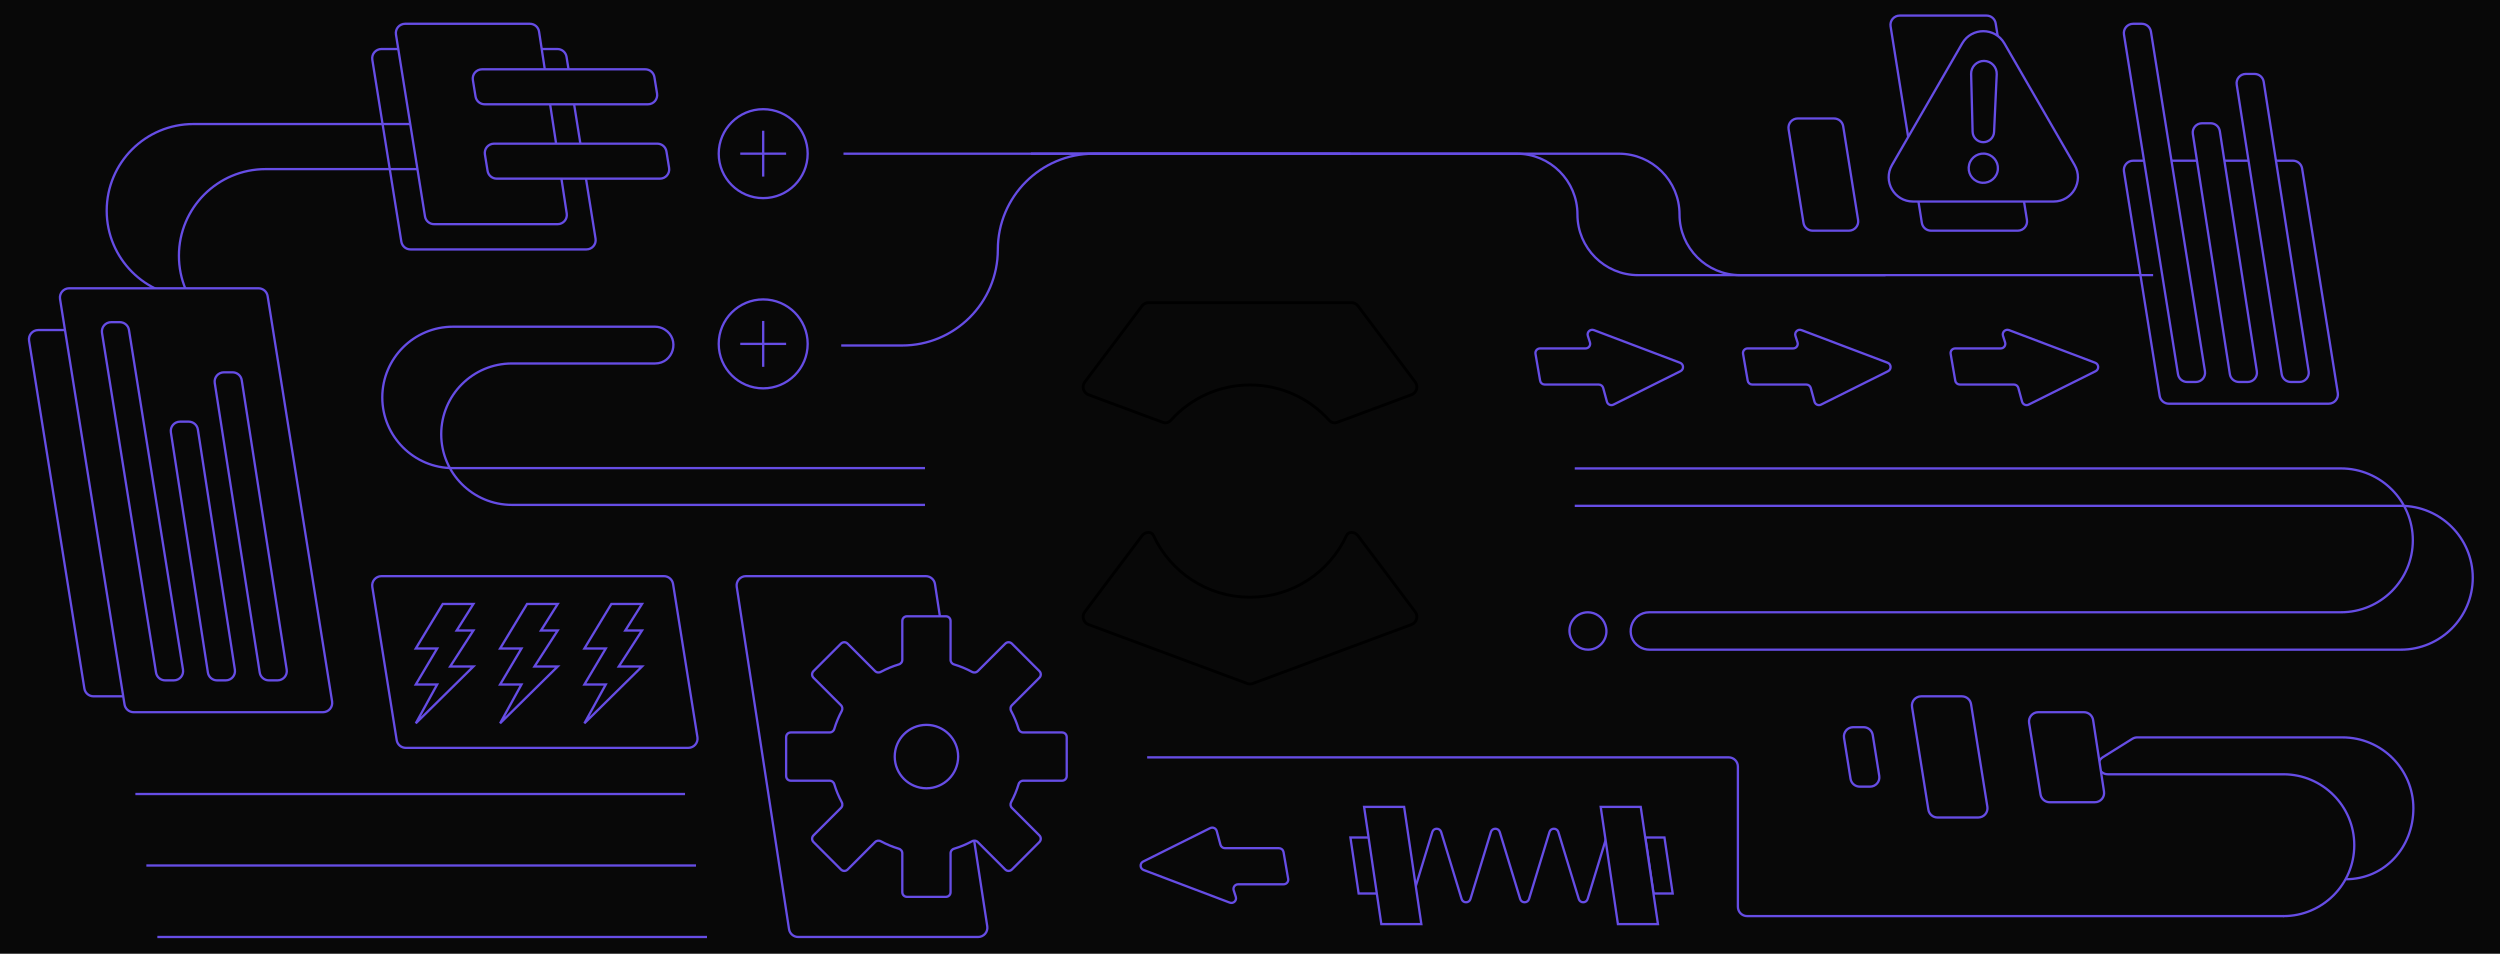 <svg width="860" height="329" viewBox="0 0 860 329" fill="none" xmlns="http://www.w3.org/2000/svg">
    <g clip-path="url(#clip0_365_2583)">
      <rect width="860" height="328.074" fill="#080808" />
      <path
        d="M10 117.222C9.692 115.288 11.187 113.537 13.145 113.537H68.529C70.095 113.537 71.429 114.675 71.675 116.222L90.701 235.849C91.009 237.783 89.514 239.534 87.556 239.534H32.172C30.606 239.534 29.272 238.396 29.026 236.85L10 117.222Z"
        stroke="#664DE5" stroke-width="0.796" />
      <path
        d="M650.359 9.044C650.051 7.11 651.546 5.359 653.504 5.359H683.367C684.933 5.359 686.267 6.497 686.513 8.043L697.268 75.667C697.576 77.602 696.081 79.353 694.123 79.353H664.26C662.694 79.353 661.36 78.214 661.114 76.668L650.359 9.044Z"
        stroke="#664DE5" stroke-width="0.796" />
      <path
        d="M615.274 44.439C614.967 42.505 616.461 40.754 618.42 40.754H630.912C632.478 40.754 633.812 41.892 634.058 43.438L639.184 75.667C639.491 77.601 637.997 79.353 636.038 79.353H623.546C621.98 79.353 620.646 78.214 620.4 76.668L615.274 44.439Z"
        stroke="#664DE5" stroke-width="0.796" />
      <path
        d="M540.226 218.969C538.848 214.872 541.896 210.63 546.219 210.63V210.63C548.934 210.63 551.346 212.364 552.212 214.937L552.282 215.146C553.661 219.244 550.612 223.485 546.289 223.485V223.485C543.574 223.485 541.162 221.752 540.296 219.178L540.226 218.969Z"
        stroke="#664DE5" stroke-width="0.796" />
      <path
        d="M657.74 243.22C657.433 241.286 658.927 239.534 660.886 239.534H674.893C676.459 239.534 677.793 240.673 678.039 242.219L683.656 277.535C683.964 279.469 682.469 281.22 680.51 281.22H666.503C664.937 281.22 663.603 280.082 663.357 278.535L657.74 243.22Z"
        stroke="#664DE5" stroke-width="0.796" />
      <path
        d="M634.347 253.839C634.039 251.905 635.534 250.154 637.493 250.154H641.077C642.643 250.154 643.976 251.292 644.222 252.839L646.461 266.915C646.769 268.85 645.274 270.601 643.316 270.601H639.731C638.165 270.601 636.832 269.463 636.586 267.916L634.347 253.839Z"
        stroke="#664DE5" stroke-width="0.796" />
      <path
        d="M318.199 161.031H155.831C142.398 161.031 131.509 150.141 131.509 136.709C131.509 123.276 142.398 112.387 155.831 112.387H225.315C226.499 112.387 227.659 112.719 228.664 113.346V113.346C234.057 116.711 231.672 125.037 225.315 125.037H176.101C162.668 125.037 151.779 135.926 151.779 149.359C151.779 162.791 162.668 173.681 176.101 173.681H318.199"
        stroke="#664DE5" stroke-width="0.796" stroke-linejoin="bevel" />
      <path
        d="M430.996 235.108L430.822 234.639L430.996 235.108L485.536 214.849C487.327 214.184 487.973 211.983 486.825 210.457L467.152 184.294C466.612 183.576 465.766 183.154 464.868 183.154C464.136 183.154 463.486 183.589 463.184 184.24C457.391 196.76 444.71 205.445 430 205.445C415.29 205.445 402.61 196.76 396.816 184.24C396.515 183.589 395.864 183.154 395.133 183.154C394.234 183.154 393.388 183.576 392.848 184.294L373.176 210.457C372.028 211.983 372.674 214.184 374.464 214.849L429.005 235.108C429.647 235.346 430.354 235.346 430.996 235.108Z"
        fill="#080808" stroke="black" />
      <path
        d="M392.848 105.243L393.248 105.543L392.848 105.243L373.176 131.406C372.028 132.932 372.674 135.133 374.464 135.798L400.037 145.297C401.007 145.657 402.081 145.358 402.757 144.603C409.449 137.128 419.174 132.425 430 132.425C440.826 132.425 450.552 137.128 457.243 144.603C457.919 145.358 458.993 145.657 459.963 145.297L485.536 135.798C487.327 135.133 487.973 132.932 486.825 131.406L467.152 105.243C466.612 104.525 465.766 104.103 464.868 104.103L395.133 104.103C394.234 104.103 393.388 104.525 392.848 105.243Z"
        fill="#080808" stroke="black" />
      <circle cx="262.539" cy="52.859" r="15.297" fill="#080808" stroke="#664DE5" stroke-width="0.796" />
      <path d="M262.538 44.969V60.749" stroke="#664DE5" stroke-width="0.796" />
      <path d="M270.428 52.859L254.648 52.859" stroke="#664DE5" stroke-width="0.796" />
      <circle cx="262.539" cy="118.296" r="15.297" fill="#080808" stroke="#664DE5" stroke-width="0.796" />
      <path d="M262.538 110.406V126.186" stroke="#664DE5" stroke-width="0.796" />
      <path d="M270.428 118.296L254.648 118.296" stroke="#664DE5" stroke-width="0.796" />
      <path d="M235.648 273.139L46.57 273.139" stroke="#664DE5" stroke-width="0.796" />
      <path d="M239.428 297.732L50.35 297.732" stroke="#664DE5" stroke-width="0.796" />
      <path d="M243.208 322.324L54.13 322.324" stroke="#664DE5" stroke-width="0.796" />
      <path
        d="M354.656 52.871H556.866C568.403 52.871 577.755 62.224 577.755 73.76V73.76C577.755 85.296 587.107 94.648 598.643 94.648H740.674"
        stroke="#664DE5" stroke-width="0.796" />
      <path
        d="M290.158 52.871H521.752C533.288 52.871 542.64 62.224 542.64 73.76V73.76C542.64 85.296 551.992 94.648 563.528 94.648H648.628"
        stroke="#664DE5" stroke-width="0.796" />
      <path
        d="M464.545 52.871H376.246C358.026 52.871 343.255 67.642 343.255 85.863V85.863C343.255 104.083 328.484 118.854 310.264 118.854H289.377"
        stroke="#664DE5" stroke-width="0.796" />
      <path
        d="M394.62 260.528H594.651C596.41 260.528 597.836 261.954 597.836 263.713V311.957C597.836 313.716 599.262 315.142 601.021 315.142H785.687"
        stroke="#664DE5" stroke-width="0.796" />
      <path
        d="M805.803 253.664H735.206C734.61 253.664 734.025 253.832 733.52 254.147L723.397 260.465C720.681 262.159 721.882 266.352 725.083 266.352H785.473C798.946 266.352 809.868 277.274 809.868 290.747C809.868 294.994 808.782 298.987 806.874 302.464C820.347 302.464 830.198 291.532 830.198 278.059C830.198 264.586 819.276 253.664 805.803 253.664Z"
        fill="#080808" />
      <path
        d="M806.874 302.464C820.347 302.464 830.198 291.532 830.198 278.059C830.198 264.586 819.276 253.664 805.803 253.664H735.206C734.61 253.664 734.025 253.832 733.52 254.147L723.397 260.465C720.681 262.159 721.882 266.352 725.083 266.352H785.473C798.946 266.352 809.868 277.274 809.868 290.747C809.868 304.22 798.946 315.142 785.473 315.142"
        stroke="#664DE5" stroke-width="0.796" stroke-linejoin="bevel" />
      <path
        d="M698.012 248.683C697.703 246.748 699.198 244.996 701.157 244.996H716.884C718.458 244.996 719.797 246.146 720.033 247.702L723.776 272.306C724.069 274.233 722.577 275.97 720.627 275.97H705.083C703.517 275.97 702.184 274.832 701.937 273.287L698.012 248.683Z"
        fill="#080808" stroke="#664DE5" stroke-width="0.796" />
      <path
        d="M66.517 42.668H152.991C153.588 42.668 154.172 42.836 154.678 43.151L169.314 52.285C172.03 53.98 170.829 58.173 167.628 58.173H91.362C74.897 58.173 61.551 71.52 61.551 87.984C61.551 93.157 62.868 98.021 65.186 102.261C49.339 101.565 36.706 88.497 36.706 72.479C36.706 56.015 50.053 42.668 66.517 42.668Z"
        fill="#080808" />
      <path
        d="M66.517 102.291C50.053 102.291 36.706 88.944 36.706 72.479C36.706 56.015 50.053 42.668 66.517 42.668H152.991C153.588 42.668 154.172 42.836 154.678 43.151L169.314 52.285C172.03 53.98 170.829 58.173 167.628 58.173H91.362C74.897 58.173 61.551 71.52 61.551 87.984C61.551 104.448 74.898 117.795 91.362 117.795"
        stroke="#664DE5" stroke-width="0.796" stroke-linejoin="bevel" />
      <path
        d="M128.075 20.549C127.766 18.615 129.261 16.862 131.22 16.862H191.742C193.307 16.862 194.64 18 194.887 19.546L204.87 82.112C205.179 84.046 203.684 85.799 201.725 85.799H141.203C139.638 85.799 138.304 84.661 138.058 83.115L128.075 20.549Z"
        stroke="#664DE5" stroke-width="0.796" />
      <path
        d="M136.211 11.868C135.902 9.933 137.397 8.181 139.356 8.181H182.29C183.865 8.181 185.203 9.33 185.439 10.887L194.957 73.453C195.251 75.38 193.758 77.117 191.809 77.117H149.339C147.774 77.117 146.44 75.979 146.194 74.434L136.211 11.868Z"
        fill="#080808" stroke="#664DE5" stroke-width="0.796" />
      <path
        d="M162.668 27.535C162.355 25.599 163.85 23.842 165.812 23.842H221.97C223.533 23.842 224.865 24.976 225.115 26.519L226.03 32.184C226.343 34.121 224.848 35.878 222.886 35.878H166.728C165.165 35.878 163.833 34.744 163.584 33.201L162.668 27.535Z"
        fill="#080808" stroke="#664DE5" stroke-width="0.796" />
      <path
        d="M166.807 53.112C166.494 51.176 167.99 49.419 169.952 49.419H226.11C227.673 49.419 229.005 50.553 229.254 52.096L230.17 57.762C230.483 59.698 228.988 61.455 227.026 61.455H170.868C169.305 61.455 167.973 60.321 167.723 58.778L166.807 53.112Z"
        fill="#080808" stroke="#664DE5" stroke-width="0.796" />
      <path
        d="M20.654 102.855C20.347 100.921 21.841 99.169 23.8 99.169H88.915C90.481 99.169 91.815 100.308 92.061 101.854L114.241 241.31C114.549 243.245 113.054 244.996 111.095 244.996H45.98C44.414 244.996 43.081 243.857 42.835 242.311L20.654 102.855Z"
        fill="#080808" stroke="#664DE5" stroke-width="0.796" />
      <path
        d="M35.09 114.512C34.782 112.577 36.277 110.826 38.235 110.826H41.219C42.785 110.826 44.119 111.965 44.365 113.511L62.95 230.361C63.258 232.296 61.763 234.047 59.804 234.047H56.82C55.254 234.047 53.92 232.909 53.675 231.362L35.09 114.512Z"
        fill="#080808" />
      <path
        d="M58.782 148.719C58.484 146.789 59.977 145.048 61.93 145.048H64.919C66.49 145.048 67.827 146.195 68.067 147.748L80.8 230.377C81.097 232.306 79.604 234.047 77.652 234.047H74.663C73.091 234.047 71.754 232.9 71.515 231.347L58.782 148.719Z"
        fill="#080808" />
      <path
        d="M73.873 131.753C73.573 129.822 75.066 128.079 77.02 128.079H80.008C81.579 128.079 82.915 129.224 83.156 130.776L98.624 230.373C98.924 232.304 97.43 234.047 95.477 234.047H92.489C90.918 234.047 89.582 232.902 89.341 231.35L73.873 131.753Z"
        fill="#080808" />
      <path
        d="M35.09 114.512C34.782 112.577 36.277 110.826 38.235 110.826H41.219C42.785 110.826 44.119 111.965 44.365 113.511L62.95 230.361C63.258 232.296 61.763 234.047 59.804 234.047H56.82C55.254 234.047 53.92 232.909 53.675 231.362L35.09 114.512Z"
        stroke="#664DE5" stroke-width="0.796" />
      <path
        d="M58.782 148.719C58.484 146.789 59.977 145.048 61.93 145.048H64.919C66.49 145.048 67.827 146.195 68.067 147.748L80.8 230.377C81.097 232.306 79.604 234.047 77.652 234.047H74.663C73.091 234.047 71.754 232.9 71.515 231.347L58.782 148.719Z"
        stroke="#664DE5" stroke-width="0.796" />
      <path
        d="M73.873 131.753C73.573 129.822 75.066 128.079 77.02 128.079H80.008C81.579 128.079 82.915 129.224 83.156 130.776L98.624 230.373C98.924 232.304 97.43 234.047 95.477 234.047H92.489C90.918 234.047 89.582 232.902 89.341 231.35L73.873 131.753Z"
        stroke="#664DE5" stroke-width="0.796" />
      <path
        d="M730.644 58.967C730.337 57.033 731.831 55.281 733.79 55.281H788.781C790.347 55.281 791.681 56.42 791.927 57.966L804.209 135.185C804.516 137.12 803.022 138.871 801.063 138.871H746.072C744.506 138.871 743.172 137.732 742.926 136.186L730.644 58.967Z"
        stroke="#664DE5" stroke-width="0.796" />
      <path
        d="M730.644 11.866C730.337 9.932 731.831 8.181 733.79 8.181H736.774C738.34 8.181 739.674 9.319 739.92 10.865L758.505 127.716C758.812 129.65 757.318 131.401 755.359 131.401H752.375C750.809 131.401 749.475 130.263 749.229 128.716L730.644 11.866Z"
        fill="#080808" />
      <path
        d="M754.336 46.073C754.039 44.143 755.532 42.403 757.484 42.403H760.473C762.045 42.403 763.382 43.549 763.621 45.103L776.354 127.731C776.652 129.66 775.159 131.401 773.206 131.401H770.217C768.646 131.401 767.309 130.254 767.069 128.701L754.336 46.073Z"
        fill="#080808" />
      <path
        d="M769.428 29.108C769.128 27.177 770.621 25.433 772.575 25.433H775.563C777.133 25.433 778.469 26.578 778.71 28.13L794.179 127.727C794.479 129.658 792.985 131.401 791.031 131.401H788.043C786.473 131.401 785.137 130.257 784.896 128.705L769.428 29.108Z"
        fill="#080808" />
      <path
        d="M730.644 11.866C730.337 9.932 731.831 8.181 733.79 8.181H736.774C738.34 8.181 739.674 9.319 739.92 10.865L758.505 127.716C758.812 129.65 757.318 131.401 755.359 131.401H752.375C750.809 131.401 749.475 130.263 749.229 128.716L730.644 11.866Z"
        stroke="#664DE5" stroke-width="0.796" />
      <path
        d="M754.336 46.073C754.039 44.143 755.532 42.403 757.484 42.403H760.473C762.045 42.403 763.382 43.549 763.621 45.103L776.354 127.731C776.652 129.66 775.159 131.401 773.206 131.401H770.217C768.646 131.401 767.309 130.254 767.069 128.701L754.336 46.073Z"
        stroke="#664DE5" stroke-width="0.796" />
      <path
        d="M769.428 29.108C769.128 27.177 770.621 25.433 772.575 25.433H775.563C777.133 25.433 778.469 26.578 778.71 28.13L794.179 127.727C794.479 129.658 792.985 131.401 791.031 131.401H788.043C786.473 131.401 785.137 130.257 784.896 128.705L769.428 29.108Z"
        stroke="#664DE5" stroke-width="0.796" />
      <path
        d="M555.028 139.19C554.129 139.639 553.044 139.152 552.781 138.182L551.497 133.458C551.309 132.764 550.679 132.283 549.96 132.283L531.371 132.283C530.596 132.283 529.934 131.725 529.802 130.961L528.206 121.722C528.038 120.748 528.787 119.858 529.775 119.858L545.425 119.858C546.505 119.858 547.272 118.806 546.941 117.778L546.22 115.535C545.811 114.265 547.052 113.085 548.3 113.558L577.931 124.781C579.229 125.273 579.32 127.075 578.077 127.695L555.028 139.19Z"
        fill="#080808" stroke="#664DE5" stroke-width="0.796" />
      <path
        d="M626.435 139.19C625.535 139.639 624.45 139.152 624.187 138.182L622.904 133.458C622.715 132.764 622.085 132.283 621.367 132.283L602.777 132.283C602.002 132.283 601.34 131.725 601.208 130.961L599.612 121.722C599.444 120.748 600.194 119.858 601.182 119.858L616.831 119.858C617.911 119.858 618.678 118.806 618.348 117.778L617.626 115.535C617.218 114.265 618.459 113.085 619.706 113.558L649.337 124.781C650.636 125.273 650.726 127.075 649.483 127.695L626.435 139.19Z"
        fill="#080808" stroke="#664DE5" stroke-width="0.796" />
      <path
        d="M697.842 139.19C696.943 139.639 695.858 139.152 695.595 138.182L694.311 133.458C694.123 132.764 693.493 132.283 692.774 132.283L674.185 132.283C673.41 132.283 672.748 131.725 672.616 130.961L671.02 121.722C670.852 120.748 671.601 119.858 672.589 119.858L688.239 119.858C689.319 119.858 690.086 118.806 689.755 117.778L689.034 115.535C688.625 114.265 689.866 113.085 691.114 113.558L720.745 124.781C722.043 125.273 722.134 127.075 720.891 127.695L697.842 139.19Z"
        fill="#080808" stroke="#664DE5" stroke-width="0.796" />
      <path
        d="M416.307 284.867C417.207 284.418 418.291 284.905 418.555 285.875L419.838 290.599C420.027 291.293 420.656 291.774 421.375 291.774L439.964 291.774C440.739 291.774 441.402 292.332 441.534 293.096L443.129 302.335C443.298 303.309 442.548 304.199 441.56 304.199L425.91 304.199C424.83 304.199 424.063 305.251 424.394 306.279L425.115 308.522C425.524 309.792 424.283 310.972 423.035 310.499L393.405 299.276C392.106 298.784 392.015 296.982 393.258 296.362L416.307 284.867Z"
        fill="#080808" stroke="#664DE5" stroke-width="0.796" />
      <path
        d="M253.434 201.864C253.14 199.936 254.632 198.198 256.583 198.198H318.479C320.053 198.198 321.39 199.347 321.628 200.902L339.618 318.658C339.913 320.586 338.42 322.324 336.469 322.324H274.573C273 322.324 271.662 321.175 271.424 319.62L253.434 201.864Z"
        stroke="#664DE5" stroke-width="0.796" />
      <path fill-rule="evenodd" clip-rule="evenodd"
        d="M311.986 211.999C311.106 211.999 310.393 212.712 310.393 213.592V226.994C310.393 227.72 309.901 228.35 309.205 228.558C307.03 229.208 304.949 230.076 302.987 231.136C302.348 231.481 301.554 231.384 301.04 230.87L291.562 221.392C290.94 220.77 289.931 220.77 289.309 221.392L279.823 230.878C279.201 231.5 279.201 232.509 279.823 233.131L289.302 242.609C289.815 243.123 289.913 243.917 289.567 244.556C288.507 246.517 287.64 248.598 286.99 250.773C286.782 251.469 286.152 251.961 285.426 251.961H272.021C271.142 251.961 270.429 252.674 270.429 253.554V266.97C270.429 267.849 271.142 268.562 272.021 268.562H285.426C286.152 268.562 286.782 269.055 286.99 269.75C287.64 271.926 288.508 274.007 289.569 275.969C289.914 276.608 289.817 277.402 289.303 277.915L279.826 287.392C279.204 288.014 279.204 289.023 279.826 289.645L289.313 299.131C289.935 299.753 290.943 299.753 291.565 299.131L301.043 289.653C301.556 289.14 302.35 289.042 302.989 289.387C304.951 290.447 307.031 291.314 309.205 291.964C309.901 292.172 310.393 292.802 310.393 293.528V306.93C310.393 307.81 311.106 308.523 311.986 308.523H325.402C326.282 308.523 326.995 307.81 326.995 306.93V293.527C326.995 292.801 327.487 292.171 328.183 291.963C330.357 291.313 332.437 290.446 334.398 289.386C335.037 289.041 335.831 289.138 336.344 289.652L345.823 299.131C346.445 299.753 347.454 299.753 348.076 299.131L357.562 289.645C358.184 289.023 358.184 288.014 357.562 287.392L348.083 277.913C347.57 277.4 347.472 276.606 347.817 275.967C348.877 274.005 349.745 271.925 350.395 269.75C350.603 269.055 351.233 268.562 351.959 268.562H365.36C366.24 268.562 366.953 267.849 366.953 266.97V253.554C366.953 252.674 366.24 251.961 365.36 251.961H351.959C351.233 251.961 350.603 251.469 350.395 250.773C349.745 248.599 348.878 246.519 347.819 244.558C347.474 243.919 347.571 243.125 348.085 242.612L357.566 233.131C358.187 232.509 358.187 231.5 357.566 230.878L348.079 221.392C347.457 220.77 346.449 220.77 345.827 221.392L336.347 230.872C335.833 231.385 335.039 231.483 334.4 231.137C332.439 230.077 330.358 229.209 328.183 228.559C327.487 228.351 326.995 227.721 326.995 226.995V213.592C326.995 212.712 326.282 211.999 325.402 211.999H311.986ZM318.695 271.171C324.72 271.171 329.604 266.287 329.604 260.262C329.604 254.238 324.72 249.354 318.695 249.354C312.67 249.354 307.786 254.238 307.786 260.262C307.786 266.287 312.67 271.171 318.695 271.171Z"
        fill="#080808" />
      <path
        d="M309.205 228.558L309.319 228.94L309.205 228.558ZM302.987 231.136L302.797 230.786L302.987 231.136ZM301.04 230.87L300.759 231.152L301.04 230.87ZM291.562 221.392L291.843 221.11H291.843L291.562 221.392ZM289.309 221.392L289.591 221.673L289.309 221.392ZM279.823 230.878L279.541 230.597L279.823 230.878ZM289.567 244.556L289.217 244.367L289.567 244.556ZM286.99 250.773L287.371 250.887L286.99 250.773ZM286.99 269.75L287.372 269.636L286.99 269.75ZM289.569 275.969L289.919 275.78H289.919L289.569 275.969ZM289.303 277.915L289.585 278.197H289.585L289.303 277.915ZM279.826 287.392L279.545 287.111L279.826 287.392ZM279.826 289.645L279.545 289.926L279.826 289.645ZM289.313 299.131L289.594 298.85H289.594L289.313 299.131ZM291.565 299.131L291.283 298.85L291.565 299.131ZM301.043 289.653L300.761 289.372H300.761L301.043 289.653ZM302.989 289.387L302.8 289.738L302.989 289.387ZM309.205 291.964L309.091 292.345L309.205 291.964ZM328.183 291.963L328.297 292.345H328.297L328.183 291.963ZM334.398 289.386L334.208 289.036H334.208L334.398 289.386ZM336.344 289.652L336.063 289.934L336.344 289.652ZM357.562 289.645L357.844 289.926L357.562 289.645ZM357.562 287.392L357.844 287.111L357.562 287.392ZM348.083 277.913L348.365 277.632L348.083 277.913ZM347.817 275.967L347.467 275.778L347.467 275.778L347.817 275.967ZM350.395 269.75L350.013 269.636L350.395 269.75ZM350.395 250.773L350.777 250.659V250.659L350.395 250.773ZM347.819 244.558L348.169 244.369L347.819 244.558ZM348.085 242.612L348.366 242.893L348.085 242.612ZM357.566 233.131L357.284 232.849L357.566 233.131ZM357.566 230.878L357.284 231.16L357.566 230.878ZM348.079 221.392L347.797 221.673V221.673L348.079 221.392ZM345.827 221.392L346.108 221.673V221.673L345.827 221.392ZM336.347 230.872L336.065 230.59L336.347 230.872ZM334.4 231.137L334.59 230.787L334.4 231.137ZM328.183 228.559L328.069 228.941H328.069L328.183 228.559ZM310.792 213.592C310.792 212.932 311.326 212.397 311.986 212.397V211.601C310.887 211.601 309.995 212.492 309.995 213.592H310.792ZM310.792 226.994V213.592H309.995V226.994H310.792ZM309.319 228.94C310.175 228.684 310.792 227.905 310.792 226.994H309.995C309.995 227.535 309.627 228.017 309.091 228.177L309.319 228.94ZM303.176 231.486C305.114 230.439 307.17 229.582 309.319 228.94L309.091 228.177C306.89 228.835 304.783 229.713 302.797 230.786L303.176 231.486ZM300.759 231.152C301.403 231.796 302.39 231.911 303.176 231.486L302.797 230.786C302.306 231.052 301.705 230.972 301.322 230.589L300.759 231.152ZM291.28 221.673L300.759 231.152L301.322 230.589L291.843 221.11L291.28 221.673ZM289.591 221.673C290.057 221.207 290.814 221.207 291.28 221.673L291.843 221.11C291.066 220.333 289.805 220.333 289.028 221.11L289.591 221.673ZM280.104 231.16L289.591 221.673L289.028 221.11L279.541 230.597L280.104 231.16ZM280.104 232.849C279.638 232.383 279.638 231.626 280.104 231.16L279.541 230.597C278.764 231.374 278.764 232.635 279.541 233.412L280.104 232.849ZM289.583 242.328L280.104 232.849L279.541 233.412L289.02 242.891L289.583 242.328ZM289.918 244.745C290.342 243.959 290.227 242.972 289.583 242.328L289.02 242.891C289.403 243.274 289.483 243.875 289.217 244.367L289.918 244.745ZM287.371 250.887C288.013 248.739 288.87 246.683 289.918 244.745L289.217 244.367C288.144 246.352 287.266 248.458 286.608 250.659L287.371 250.887ZM285.426 252.359C286.336 252.359 287.116 251.743 287.371 250.887L286.608 250.659C286.448 251.195 285.967 251.563 285.426 251.563V252.359ZM272.021 252.359H285.426V251.563H272.021V252.359ZM270.827 253.554C270.827 252.894 271.362 252.359 272.021 252.359V251.563C270.922 251.563 270.031 252.454 270.031 253.554H270.827ZM270.827 266.97V253.554H270.031V266.97H270.827ZM272.021 268.164C271.362 268.164 270.827 267.629 270.827 266.97H270.031C270.031 268.069 270.922 268.96 272.021 268.96V268.164ZM285.426 268.164H272.021V268.96H285.426V268.164ZM287.372 269.636C287.116 268.781 286.337 268.164 285.426 268.164V268.96C285.967 268.96 286.449 269.329 286.609 269.864L287.372 269.636ZM289.919 275.78C288.871 273.841 288.014 271.785 287.372 269.636L286.609 269.864C287.267 272.066 288.145 274.173 289.218 276.158L289.919 275.78ZM289.585 278.197C290.229 277.553 290.344 276.566 289.919 275.78L289.218 276.158C289.484 276.65 289.404 277.251 289.021 277.634L289.585 278.197ZM280.108 287.674L289.585 278.197L289.021 277.634L279.545 287.111L280.108 287.674ZM280.108 289.363C279.641 288.897 279.641 288.14 280.108 287.674L279.545 287.111C278.767 287.888 278.767 289.149 279.545 289.926L280.108 289.363ZM289.594 298.85L280.108 289.363L279.545 289.926L289.031 299.413L289.594 298.85ZM291.283 298.85C290.817 299.316 290.061 299.316 289.594 298.85L289.031 299.413C289.809 300.19 291.069 300.19 291.847 299.413L291.283 298.85ZM300.761 289.372L291.283 298.85L291.847 299.413L301.324 289.935L300.761 289.372ZM303.179 289.037C302.393 288.612 301.406 288.727 300.761 289.372L301.324 289.935C301.707 289.552 302.308 289.472 302.8 289.738L303.179 289.037ZM309.319 291.583C307.171 290.941 305.116 290.084 303.179 289.037L302.8 289.738C304.785 290.81 306.891 291.688 309.091 292.345L309.319 291.583ZM310.792 293.528C310.792 292.617 310.175 291.838 309.319 291.583L309.091 292.345C309.627 292.506 309.995 292.987 309.995 293.528H310.792ZM310.792 306.93V293.528H309.995V306.93H310.792ZM311.986 308.125C311.326 308.125 310.792 307.59 310.792 306.93H309.995C309.995 308.03 310.887 308.921 311.986 308.921V308.125ZM325.402 308.125H311.986V308.921H325.402V308.125ZM326.596 306.93C326.596 307.59 326.062 308.125 325.402 308.125V308.921C326.501 308.921 327.393 308.03 327.393 306.93H326.596ZM326.596 293.527V306.93H327.393V293.527H326.596ZM328.069 291.582C327.213 291.837 326.596 292.617 326.596 293.527H327.393C327.393 292.986 327.761 292.505 328.297 292.345L328.069 291.582ZM334.208 289.036C332.271 290.083 330.216 290.94 328.069 291.582L328.297 292.345C330.497 291.687 332.602 290.809 334.587 289.737L334.208 289.036ZM336.626 289.37C335.982 288.726 334.994 288.611 334.208 289.036L334.587 289.737C335.079 289.471 335.68 289.551 336.063 289.934L336.626 289.37ZM346.105 298.85L336.626 289.37L336.063 289.934L345.542 299.413L346.105 298.85ZM347.794 298.85C347.328 299.316 346.571 299.316 346.105 298.85L345.542 299.413C346.319 300.19 347.58 300.19 348.357 299.413L347.794 298.85ZM357.281 289.363L347.794 298.85L348.357 299.413L357.844 289.926L357.281 289.363ZM357.281 287.674C357.747 288.14 357.747 288.897 357.281 289.363L357.844 289.926C358.621 289.149 358.621 287.888 357.844 287.111L357.281 287.674ZM347.802 278.195L357.281 287.674L357.844 287.111L348.365 277.632L347.802 278.195ZM347.467 275.778C347.042 276.564 347.157 277.551 347.802 278.195L348.365 277.632C347.982 277.249 347.902 276.648 348.168 276.156L347.467 275.778ZM350.013 269.636C349.371 271.784 348.514 273.84 347.467 275.778L348.168 276.156C349.24 274.171 350.118 272.065 350.776 269.864L350.013 269.636ZM351.959 268.164C351.048 268.164 350.269 268.781 350.013 269.636L350.776 269.864C350.936 269.329 351.418 268.96 351.959 268.96V268.164ZM365.36 268.164H351.959V268.96H365.36V268.164ZM366.555 266.97C366.555 267.629 366.02 268.164 365.36 268.164V268.96C366.46 268.96 367.351 268.069 367.351 266.97H366.555ZM366.555 253.554V266.97H367.351V253.554H366.555ZM365.36 252.359C366.02 252.359 366.555 252.894 366.555 253.554H367.351C367.351 252.454 366.46 251.563 365.36 251.563V252.359ZM351.959 252.359H365.36V251.563H351.959V252.359ZM350.014 250.887C350.269 251.743 351.049 252.359 351.959 252.359V251.563C351.418 251.563 350.937 251.195 350.777 250.659L350.014 250.887ZM347.468 244.747C348.515 246.684 349.372 248.739 350.014 250.887L350.777 250.659C350.119 248.459 349.241 246.353 348.169 244.369L347.468 244.747ZM347.803 242.33C347.159 242.974 347.044 243.961 347.468 244.747L348.169 244.369C347.903 243.877 347.983 243.276 348.366 242.893L347.803 242.33ZM357.284 232.849L347.803 242.33L348.366 242.893L357.847 233.412L357.284 232.849ZM357.284 231.16C357.75 231.626 357.75 232.383 357.284 232.849L357.847 233.412C358.624 232.635 358.624 231.374 357.847 230.597L357.284 231.16ZM347.797 221.673L357.284 231.16L357.847 230.597L348.36 221.11L347.797 221.673ZM346.108 221.673C346.575 221.207 347.331 221.207 347.797 221.673L348.36 221.11C347.583 220.333 346.323 220.333 345.545 221.11L346.108 221.673ZM336.628 231.153L346.108 221.673L345.545 221.11L336.065 230.59L336.628 231.153ZM334.211 231.488C334.997 231.912 335.984 231.797 336.628 231.153L336.065 230.59C335.682 230.973 335.081 231.053 334.59 230.787L334.211 231.488ZM328.069 228.941C330.217 229.583 332.273 230.44 334.211 231.488L334.59 230.787C332.604 229.714 330.498 228.836 328.297 228.178L328.069 228.941ZM326.596 226.995C326.596 227.906 327.213 228.685 328.069 228.941L328.297 228.178C327.761 228.017 327.393 227.536 327.393 226.995H326.596ZM326.596 213.592V226.995H327.393V213.592H326.596ZM325.402 212.397C326.062 212.397 326.596 212.932 326.596 213.592H327.393C327.393 212.492 326.501 211.601 325.402 211.601V212.397ZM311.986 212.397H325.402V211.601H311.986V212.397ZM329.205 260.262C329.205 266.067 324.5 270.773 318.695 270.773V271.569C324.939 271.569 330.002 266.507 330.002 260.262H329.205ZM318.695 249.752C324.5 249.752 329.205 254.458 329.205 260.262H330.002C330.002 254.018 324.939 248.956 318.695 248.956V249.752ZM308.184 260.262C308.184 254.458 312.89 249.752 318.695 249.752V248.956C312.45 248.956 307.388 254.018 307.388 260.262H308.184ZM318.695 270.773C312.89 270.773 308.184 266.067 308.184 260.262H307.388C307.388 266.507 312.45 271.569 318.695 271.569V270.773Z"
        fill="#664DE5" />
      <path
        d="M675.015 14.91C678.233 9.336 686.279 9.336 689.497 14.91L713.674 56.785C716.892 62.359 712.869 69.327 706.433 69.327H658.079C651.643 69.327 647.62 62.359 650.838 56.785L675.015 14.91Z"
        fill="#080808" stroke="#664DE5" stroke-width="0.796" />
      <circle cx="682.256" cy="57.86" r="5.026" transform="rotate(15 682.256 57.86)" fill="#080808" stroke="#664DE5"
        stroke-width="0.796" />
      <path
        d="M686.871 25.567C686.986 23.074 685.009 20.983 682.513 20.958C680.017 20.933 677.999 22.984 678.064 25.479L678.578 45.313C678.63 47.301 680.246 48.891 682.234 48.911C684.222 48.931 685.869 47.373 685.961 45.387L686.871 25.567Z"
        fill="#080808" stroke="#664DE5" stroke-width="0.796" />
      <path
        d="M128.073 201.883C127.765 199.949 129.26 198.198 131.219 198.198H228.387C229.953 198.198 231.286 199.336 231.532 200.883L239.914 253.58C240.221 255.515 238.727 257.266 236.768 257.266H139.6C138.034 257.266 136.7 256.128 136.455 254.581L128.073 201.883Z"
        stroke="#664DE5" stroke-width="0.796" />
      <path
        d="M143.031 223.082L152.301 207.77H162.849L157.096 216.892H162.849L154.858 229.272H162.849L143.031 248.819L150.383 235.461H143.031L150.383 223.082H143.031Z"
        stroke="#664DE5" stroke-width="0.8" />
      <path
        d="M172.033 223.082L181.303 207.77H191.851L186.098 216.892H191.851L183.86 229.272H191.851L172.033 248.819L179.385 235.461H172.033L179.385 223.082H172.033Z"
        stroke="#664DE5" stroke-width="0.8" />
      <path
        d="M201.035 223.082L210.304 207.77H220.853L215.099 216.892H220.853L212.862 229.272H220.853L201.035 248.819L208.387 235.462H201.035L208.387 223.082H201.035Z"
        stroke="#664DE5" stroke-width="0.796" />
      <path
        d="M484.156 314.243L492.711 286.212C493.17 284.708 495.298 284.708 495.757 286.212L502.789 309.252C503.247 310.756 505.376 310.756 505.835 309.252L512.866 286.212C513.325 284.708 515.454 284.708 515.913 286.212L522.944 309.252C523.403 310.756 525.532 310.756 525.991 309.252L533.022 286.212C533.481 284.708 535.61 284.708 536.069 286.212L543.1 309.252C543.559 310.756 545.688 310.756 546.146 309.252L554.701 281.22"
        stroke="#664DE5" stroke-width="0.796" />
      <path d="M464.545 288.105H471.119L473.948 307.358H467.374L464.545 288.105Z" stroke="#664DE5"
        stroke-width="0.796" />
      <path d="M469.248 277.57H483.016L488.942 317.893H475.173L469.248 277.57Z" fill="#080808" stroke="#664DE5"
        stroke-width="0.796" />
      <path d="M566 288.105H572.574L575.404 307.358H568.829L566 288.105Z" stroke="#664DE5" stroke-width="0.796" />
      <path d="M550.64 277.57H564.409L570.334 317.893H556.565L550.64 277.57Z" fill="#080808" stroke="#664DE5"
        stroke-width="0.796" />
      <path
        d="M541.711 161.141H805.275C818.938 161.141 830.014 172.217 830.014 185.88C830.014 199.543 818.938 210.619 805.275 210.619H567.391C560.925 210.619 558.5 219.087 563.985 222.51V222.51C565.007 223.147 566.187 223.485 567.391 223.485H825.892C839.555 223.485 850.631 212.409 850.631 198.747C850.631 185.084 839.555 174.008 825.893 174.008H541.711"
        stroke="#664DE5" stroke-width="0.796" stroke-linejoin="bevel" />
    </g>
    <defs>
      <clipPath id="clip0_365_2583">
        <rect width="860" height="328.074" fill="#080808" />
      </clipPath>
    </defs>
  </svg>
